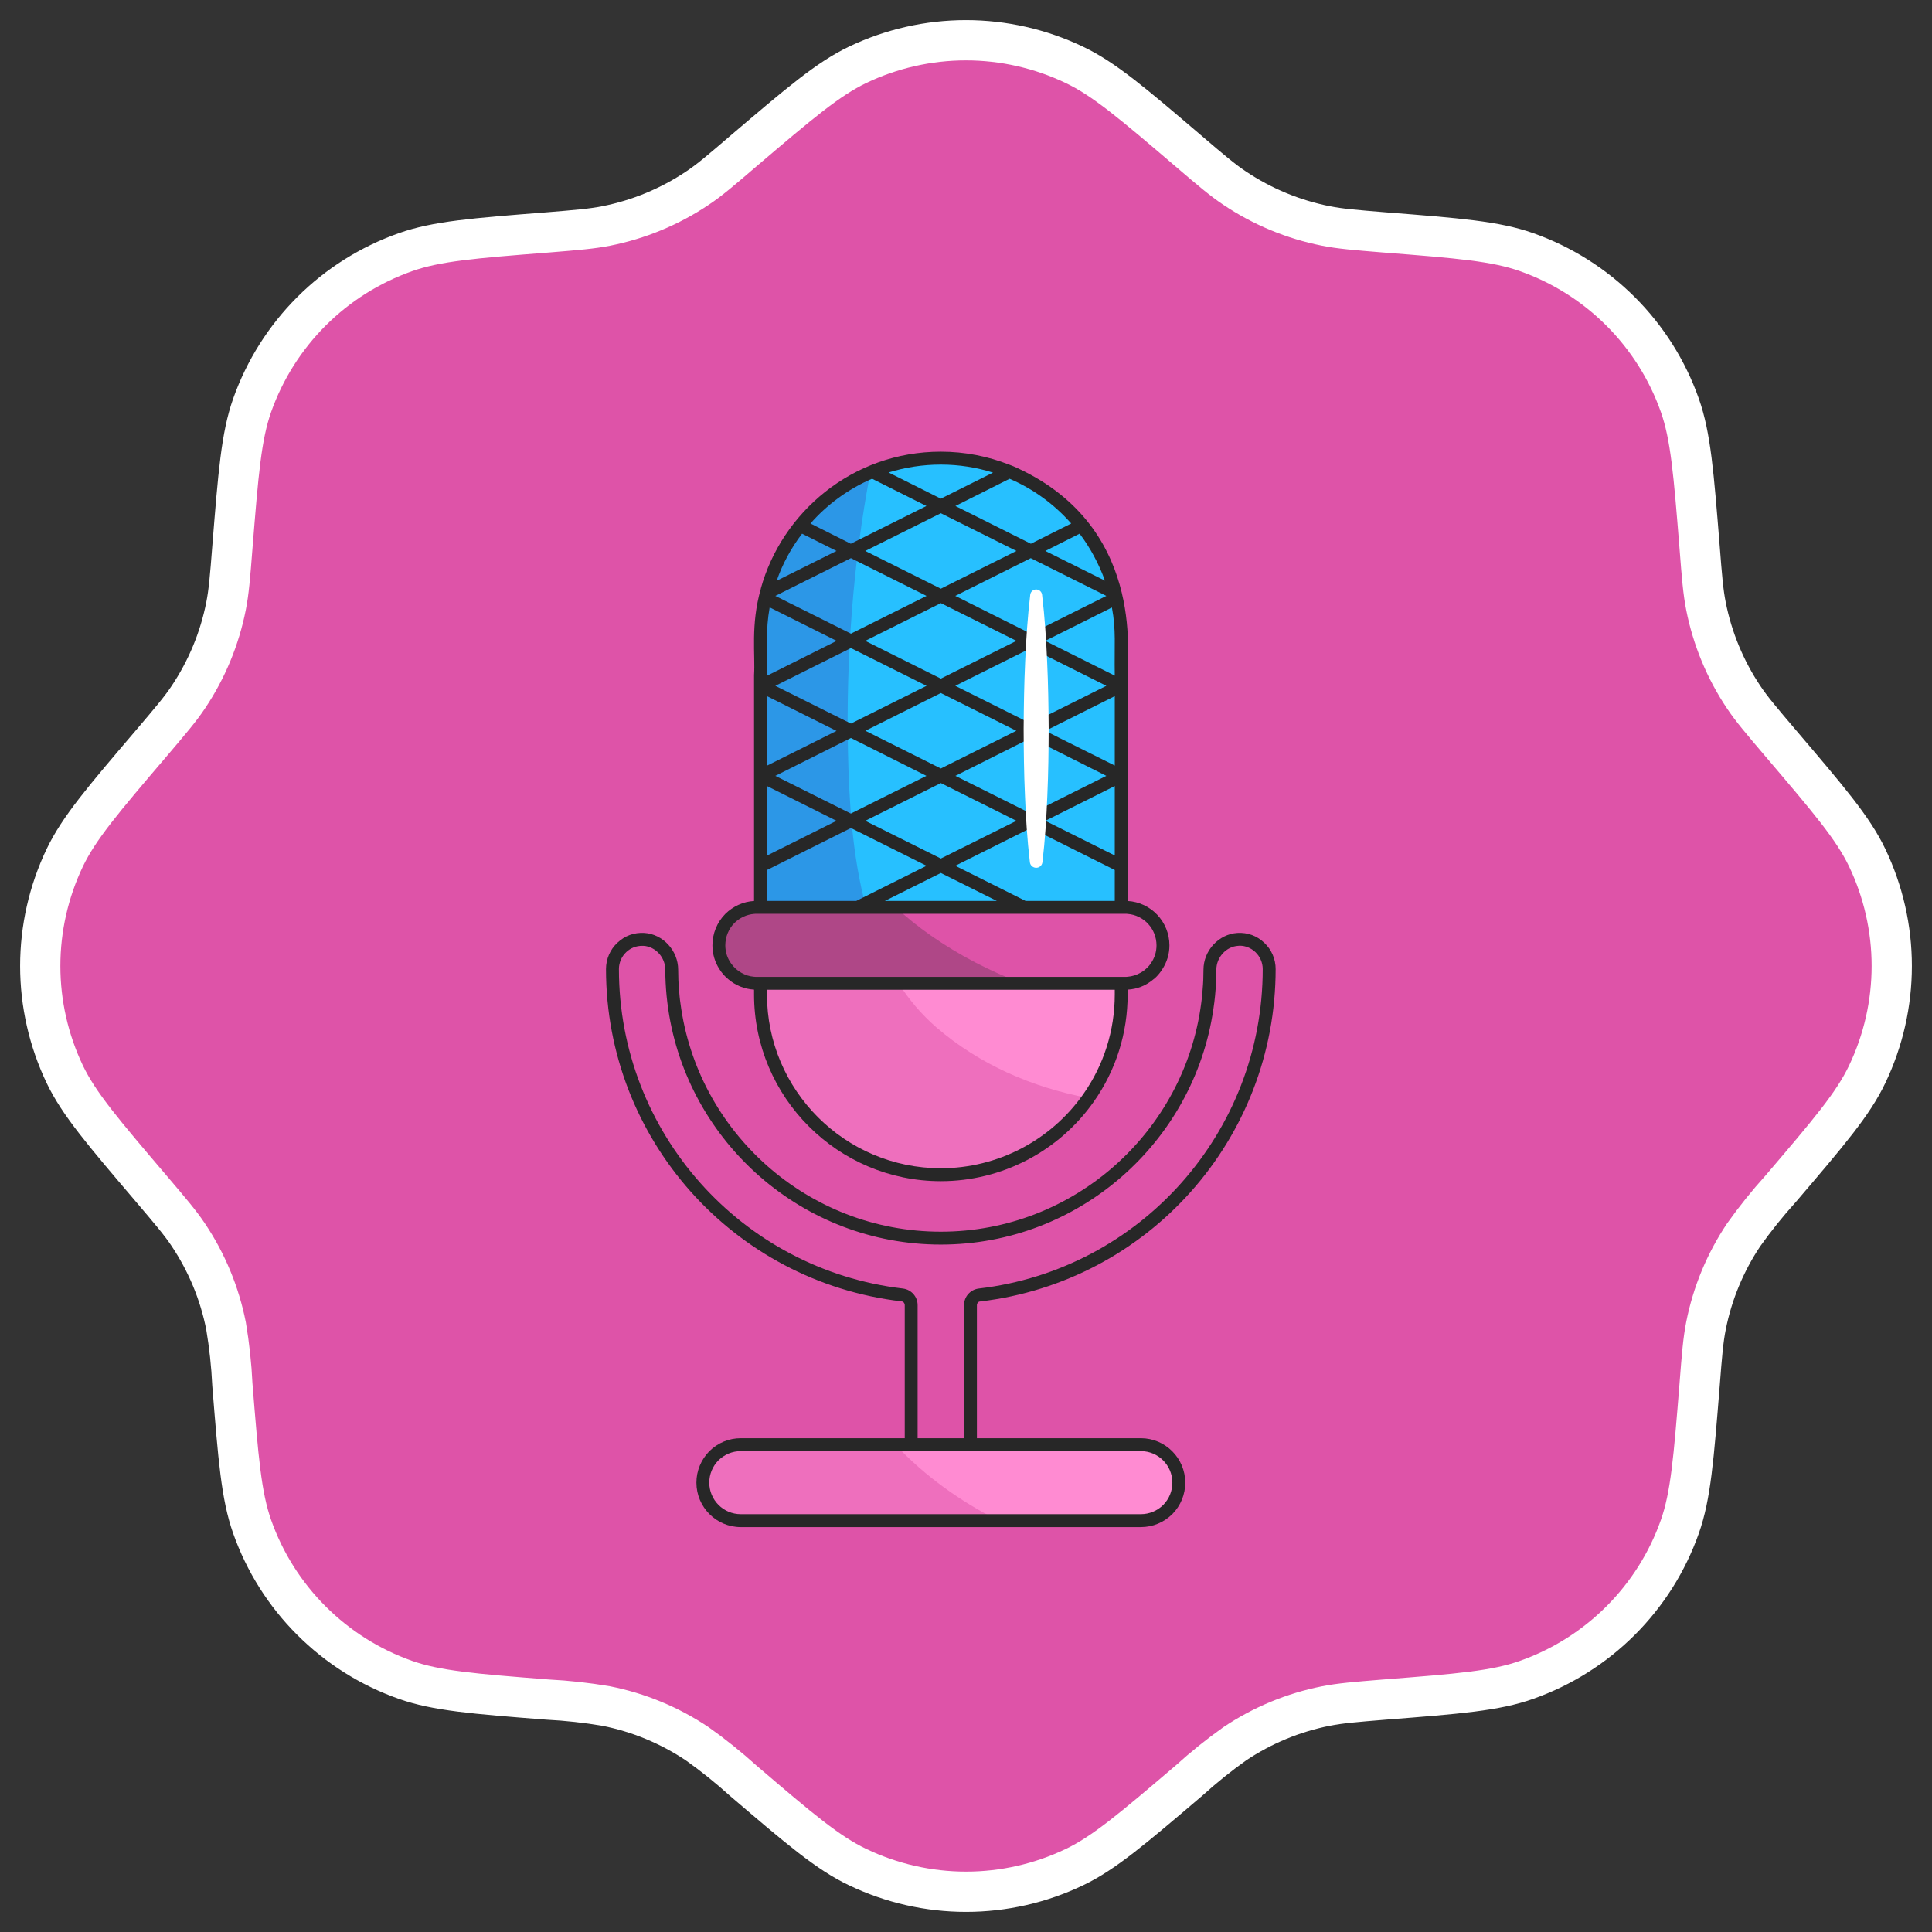 <svg width="48" height="48" viewBox="0 0 48 48" fill="none" xmlns="http://www.w3.org/2000/svg">
<rect x="0" y="0" width="48" height="48" fill="#333333" stroke="none"/>
<path d="M18.462 3.759C19.869 2.561 20.573 1.962 21.307 1.61C22.148 1.209 23.067 1 23.999 1C24.93 1 25.85 1.209 26.69 1.61C27.427 1.96 28.131 2.559 29.536 3.759C30.097 4.239 30.377 4.476 30.676 4.675C31.362 5.135 32.132 5.454 32.942 5.614C33.294 5.684 33.661 5.714 34.395 5.774C36.239 5.918 37.16 5.993 37.929 6.265C38.807 6.575 39.604 7.078 40.263 7.736C40.922 8.394 41.425 9.191 41.735 10.069C42.007 10.84 42.079 11.761 42.227 13.603C42.284 14.337 42.314 14.704 42.384 15.058C42.544 15.867 42.863 16.638 43.322 17.322C43.522 17.622 43.761 17.901 44.238 18.463C45.436 19.87 46.038 20.574 46.389 21.308C46.791 22.149 47 23.068 47 24C47 24.932 46.791 25.851 46.389 26.692C46.04 27.426 45.439 28.13 44.238 29.537C43.911 29.899 43.605 30.28 43.322 30.678C42.863 31.363 42.544 32.132 42.384 32.942C42.314 33.296 42.284 33.663 42.227 34.397C42.079 36.239 42.007 37.162 41.735 37.931C41.425 38.809 40.922 39.606 40.263 40.264C39.604 40.922 38.807 41.425 37.929 41.735C37.16 42.009 36.239 42.082 34.395 42.226C33.661 42.286 33.297 42.316 32.942 42.386C32.132 42.546 31.362 42.865 30.676 43.325C30.279 43.607 29.899 43.913 29.538 44.24C28.131 45.439 27.427 46.038 26.693 46.389C25.852 46.791 24.933 47 24.001 47C23.07 47 22.15 46.791 21.31 46.389C20.573 46.04 19.869 45.441 18.464 44.24C18.102 43.913 17.722 43.607 17.324 43.325C16.638 42.865 15.868 42.546 15.058 42.386C14.577 42.304 14.092 42.251 13.605 42.226C11.761 42.082 10.84 42.007 10.071 41.735C9.193 41.425 8.396 40.922 7.737 40.264C7.078 39.606 6.575 38.809 6.265 37.931C5.993 37.162 5.921 36.239 5.773 34.397C5.75 33.909 5.697 33.423 5.616 32.942C5.456 32.132 5.137 31.363 4.678 30.678C4.478 30.378 4.239 30.099 3.762 29.537C2.564 28.13 1.962 27.426 1.61 26.692C1.209 25.851 1 24.932 1 24C1 23.068 1.209 22.149 1.61 21.308C1.962 20.574 2.561 19.87 3.762 18.463C4.239 17.901 4.478 17.622 4.678 17.322C5.137 16.637 5.456 15.868 5.616 15.058C5.686 14.704 5.716 14.337 5.773 13.603C5.921 11.761 5.993 10.84 6.265 10.069C6.576 9.191 7.079 8.394 7.738 7.735C8.397 7.077 9.195 6.575 10.074 6.265C10.842 5.993 11.763 5.918 13.608 5.774C14.341 5.714 14.706 5.684 15.06 5.614C15.87 5.454 16.64 5.135 17.326 4.675C17.626 4.476 17.903 4.239 18.462 3.759Z" fill="#DE53A8" stroke="white"/>
<path d="M31.3 23.541C31.151 23.399 30.956 23.326 30.751 23.341C30.369 23.361 30.06 23.699 30.06 24.093C30.048 27.77 27.05 30.759 23.373 30.759C19.696 30.759 16.698 27.77 16.689 24.093C16.686 23.699 16.378 23.361 15.996 23.341C15.79 23.329 15.596 23.399 15.446 23.541C15.302 23.679 15.217 23.873 15.217 24.076C15.217 28.211 18.312 31.694 22.418 32.173C22.544 32.188 22.638 32.297 22.638 32.426V35.894H24.108V32.426C24.108 32.297 24.205 32.188 24.328 32.173C28.435 31.694 31.53 28.211 31.53 24.076C31.53 23.873 31.447 23.679 31.3 23.541Z" fill="#DE53A8"/>
<path d="M18.8 24.428H27.95C28.209 24.428 28.447 24.322 28.617 24.152C28.788 23.982 28.891 23.746 28.891 23.488C28.891 22.967 28.471 22.544 27.95 22.544H18.8C18.539 22.544 18.304 22.65 18.133 22.82C17.963 22.991 17.86 23.226 17.86 23.488C17.86 24.008 18.28 24.428 18.8 24.428Z" fill="#DE53A8"/>
<path d="M27.853 15.863V22.544H18.892V15.863C18.892 14.627 19.392 13.504 20.204 12.695C20.608 12.291 21.09 11.963 21.623 11.735C22.161 11.508 22.752 11.383 23.372 11.383C25.847 11.383 27.853 13.389 27.853 15.863Z" fill="#27C0FF"/>
<path d="M23.374 29.184C24.89 29.184 26.231 28.432 27.039 27.279C27.556 26.551 27.856 25.663 27.856 24.705V24.428H18.894V24.705C18.894 27.18 20.899 29.184 23.374 29.184Z" fill="#FF8BD2"/>
<path d="M28.345 35.894H18.404C18.142 35.894 17.907 36 17.737 36.171C17.566 36.341 17.46 36.576 17.46 36.835C17.46 37.358 17.884 37.778 18.404 37.778H28.345C28.606 37.778 28.841 37.672 29.012 37.502C29.182 37.332 29.288 37.096 29.288 36.835C29.288 36.315 28.865 35.894 28.345 35.894Z" fill="#FF8BD2"/>
<g opacity="0.5">
<path d="M23.265 25.525C22.892 25.201 22.58 24.831 22.324 24.428H18.894V24.705C18.894 27.18 20.899 29.184 23.374 29.184C24.89 29.184 26.231 28.432 27.039 27.279C25.649 27.018 24.335 26.448 23.265 25.525Z" fill="#DE53A8"/>
<path d="M18.402 35.894C18.142 35.894 17.907 36 17.736 36.169C17.566 36.34 17.46 36.575 17.46 36.836C17.46 37.357 17.882 37.779 18.403 37.779H24.808C23.853 37.297 22.976 36.67 22.248 35.894H18.402Z" fill="#DE53A8"/>
</g>
<path opacity="0.25" d="M21.067 18.635C21.093 19.878 21.171 21.267 21.517 22.543H18.892V15.863C18.892 14.627 19.392 13.504 20.204 12.695C20.608 12.291 21.09 11.962 21.623 11.735C21.188 14.006 21.02 16.384 21.067 18.635Z" fill="#3C1DA1"/>
<path opacity="0.25" d="M25.383 24.428H18.798C18.278 24.428 17.856 24.006 17.856 23.486C17.856 23.227 17.962 22.99 18.131 22.819C18.302 22.649 18.539 22.544 18.798 22.544H22.253C22.529 22.794 22.82 23.029 23.125 23.242C23.827 23.733 24.586 24.123 25.383 24.428Z" fill="#272727"/>
<path d="M28.345 35.732H24.271V32.426C24.271 32.379 24.303 32.338 24.347 32.335C28.536 31.844 31.693 28.293 31.693 24.075C31.693 23.828 31.59 23.59 31.41 23.423C31.228 23.249 30.993 23.164 30.743 23.179C30.279 23.208 29.9 23.617 29.9 24.093C29.9 24.258 29.894 24.419 29.879 24.581C29.873 24.695 29.861 24.81 29.844 24.922C29.429 28.12 26.681 30.601 23.375 30.601C20.068 30.601 17.32 28.12 16.905 24.922C16.887 24.81 16.879 24.698 16.87 24.584C16.855 24.422 16.849 24.258 16.849 24.093C16.849 23.617 16.47 23.208 16.009 23.179C15.756 23.164 15.521 23.249 15.339 23.423C15.159 23.59 15.056 23.828 15.056 24.075C15.056 28.293 18.213 31.844 22.402 32.332C22.446 32.338 22.478 32.379 22.478 32.426V35.732H18.404C18.11 35.732 17.834 35.847 17.622 36.056C17.417 36.267 17.302 36.544 17.302 36.835C17.302 37.443 17.796 37.94 18.404 37.94H28.345C28.639 37.94 28.915 37.825 29.127 37.617C29.335 37.405 29.447 37.129 29.447 36.835C29.447 36.229 28.953 35.732 28.345 35.732ZM22.437 32.014C18.413 31.544 15.377 28.129 15.377 24.075C15.377 23.917 15.444 23.764 15.559 23.655C15.668 23.552 15.806 23.499 15.953 23.499H15.988C16.285 23.517 16.529 23.784 16.529 24.093C16.529 24.311 16.541 24.525 16.561 24.737C16.573 24.851 16.585 24.96 16.602 25.072C17.087 28.375 19.941 30.921 23.375 30.921C26.808 30.921 29.665 28.375 30.146 25.072C30.164 24.96 30.176 24.851 30.188 24.737C30.208 24.525 30.22 24.311 30.22 24.093C30.22 23.784 30.464 23.517 30.761 23.499C30.776 23.499 30.787 23.496 30.802 23.496C30.946 23.496 31.084 23.555 31.19 23.655C31.305 23.764 31.372 23.917 31.372 24.075C31.372 28.129 28.336 31.544 24.312 32.014C24.106 32.041 23.951 32.217 23.951 32.426V35.732H22.798V32.426C22.798 32.217 22.643 32.041 22.437 32.014ZM28.9 37.39C28.75 37.537 28.553 37.619 28.345 37.619H18.404C17.972 37.619 17.622 37.267 17.622 36.835C17.622 36.629 17.702 36.432 17.849 36.282C17.999 36.135 18.195 36.053 18.404 36.053H22.478H22.798H23.951H24.271H28.345C28.777 36.053 29.127 36.406 29.127 36.835C29.127 37.043 29.047 37.24 28.9 37.39Z" fill="#272727"/>
<path d="M18.093 24.328C18.267 24.478 18.49 24.572 18.734 24.587V24.704C18.734 27.265 20.818 29.346 23.375 29.346C24.886 29.346 26.303 28.608 27.173 27.373C27.725 26.591 28.016 25.669 28.016 24.704V24.587C28.254 24.575 28.478 24.484 28.66 24.328C28.686 24.311 28.707 24.29 28.73 24.267C28.786 24.211 28.836 24.146 28.877 24.081C28.992 23.905 29.054 23.702 29.054 23.488C29.054 22.9 28.595 22.418 28.016 22.385V21.774V21.416C28.016 21.361 28.016 17.027 28.016 17.133C28.016 17.103 28.016 16.745 28.016 16.774C27.967 16.497 28.527 13.26 25.45 11.713C25.327 11.651 25.203 11.592 25.071 11.543H25.068C24.545 11.337 23.972 11.222 23.375 11.222C21.165 11.222 19.42 12.743 18.902 14.623C18.902 14.623 18.902 14.626 18.902 14.629C18.644 15.529 18.768 16.275 18.734 16.774C18.734 16.812 18.734 17.337 18.734 17.303C18.734 17.523 18.734 19.403 18.734 19.367C18.734 19.41 18.734 21.48 18.734 21.416C18.734 21.479 18.734 22.418 18.734 22.385C18.467 22.4 18.214 22.515 18.02 22.706C17.814 22.915 17.7 23.194 17.7 23.488C17.7 23.705 17.764 23.911 17.876 24.081C17.935 24.175 18.008 24.258 18.093 24.328ZM27.696 24.704C27.696 25.601 27.425 26.459 26.911 27.188C26.103 28.337 24.78 29.025 23.375 29.025C20.994 29.025 19.055 27.085 19.055 24.704V24.59H27.696V24.704ZM27.696 22.383H25.48L23.734 21.51L25.609 20.572H25.612L27.696 21.615V22.383ZM19.055 17.295L20.783 18.159L19.055 19.023V17.295ZM19.122 15.09L20.786 15.922L19.055 16.789C19.067 16.015 19.019 15.681 19.122 15.09ZM27.696 16.786L25.968 15.922L27.625 15.093C27.732 15.662 27.683 16.031 27.696 16.786ZM27.696 19.02L25.971 18.159L27.696 17.295V19.02ZM25.612 16.101L27.487 17.039L25.609 17.977L23.734 17.039L25.612 16.101ZM23.375 16.86L21.497 15.922L23.375 14.984L25.253 15.922L23.375 16.86ZM23.02 17.039L21.141 17.977L19.263 17.039L21.141 16.101L23.02 17.039ZM23.375 17.218L25.25 18.156L23.375 19.093L21.5 18.156L23.375 17.218ZM25.612 18.335L27.487 19.276L25.612 20.213L23.737 19.276L25.612 18.335ZM25.609 15.743L23.734 14.805L25.609 13.867L27.487 14.805L25.609 15.743ZM23.375 14.626L21.497 13.688L23.375 12.751L25.253 13.688L23.375 14.626ZM23.02 14.805L21.141 15.743L19.263 14.805L21.141 13.867L23.02 14.805ZM21.141 18.335L23.017 19.276L21.138 20.213L19.263 19.276L21.141 18.335ZM23.375 19.455L25.253 20.393L23.375 21.33L21.497 20.393L23.375 19.455ZM24.765 22.383H21.985L23.375 21.689L24.765 22.383ZM25.971 20.393L27.696 19.529V21.254L25.971 20.393ZM27.452 14.426L25.971 13.688L26.823 13.259C27.087 13.609 27.299 14.003 27.452 14.426ZM26.614 13.006L25.612 13.509L23.737 12.571L25.083 11.895C25.674 12.148 26.194 12.53 26.614 13.006ZM23.375 11.543C23.828 11.543 24.26 11.613 24.671 11.742L23.375 12.389L22.076 11.739C22.493 11.61 22.931 11.543 23.375 11.543ZM21.665 11.895H21.668L23.017 12.571L21.138 13.509L20.136 13.006C20.523 12.561 21.056 12.155 21.665 11.895ZM19.927 13.259L20.783 13.688L19.296 14.429C19.442 14.009 19.654 13.618 19.927 13.259ZM19.055 19.529L20.783 20.393L19.055 21.257V19.529ZM21.141 20.572L23.02 21.51L21.274 22.383H19.055V21.615L21.141 20.572ZM18.246 22.932C18.378 22.803 18.549 22.721 18.734 22.706C18.755 22.703 18.778 22.703 18.802 22.703H18.896H20.633H21.344H25.406H26.12H27.858H27.952C27.975 22.703 27.996 22.703 28.016 22.706C28.419 22.738 28.733 23.076 28.733 23.488C28.733 23.652 28.683 23.808 28.589 23.937C28.566 23.973 28.539 24.008 28.507 24.037C28.454 24.09 28.398 24.134 28.337 24.167C28.237 24.223 28.131 24.258 28.016 24.267C27.996 24.27 27.975 24.27 27.952 24.27H27.696H19.055H18.802C18.778 24.27 18.758 24.27 18.734 24.267C18.619 24.258 18.514 24.223 18.417 24.167C18.317 24.111 18.229 24.031 18.164 23.937C18.073 23.811 18.02 23.655 18.02 23.488C18.02 23.276 18.102 23.079 18.246 22.932Z" fill="#272727"/>
<path d="M25.89 14.775C25.957 15.329 25.992 15.883 26.016 16.437C26.042 16.991 26.05 17.544 26.054 18.099C26.052 18.652 26.046 19.206 26.021 19.76C25.999 20.314 25.965 20.868 25.899 21.422C25.889 21.508 25.811 21.57 25.725 21.559C25.651 21.55 25.595 21.492 25.587 21.422C25.521 20.868 25.487 20.314 25.465 19.76C25.44 19.206 25.434 18.653 25.432 18.099C25.436 17.545 25.444 16.991 25.47 16.437C25.494 15.883 25.53 15.329 25.596 14.775C25.606 14.694 25.68 14.636 25.761 14.646C25.83 14.655 25.882 14.709 25.89 14.775Z" fill="white"/>
</svg>
